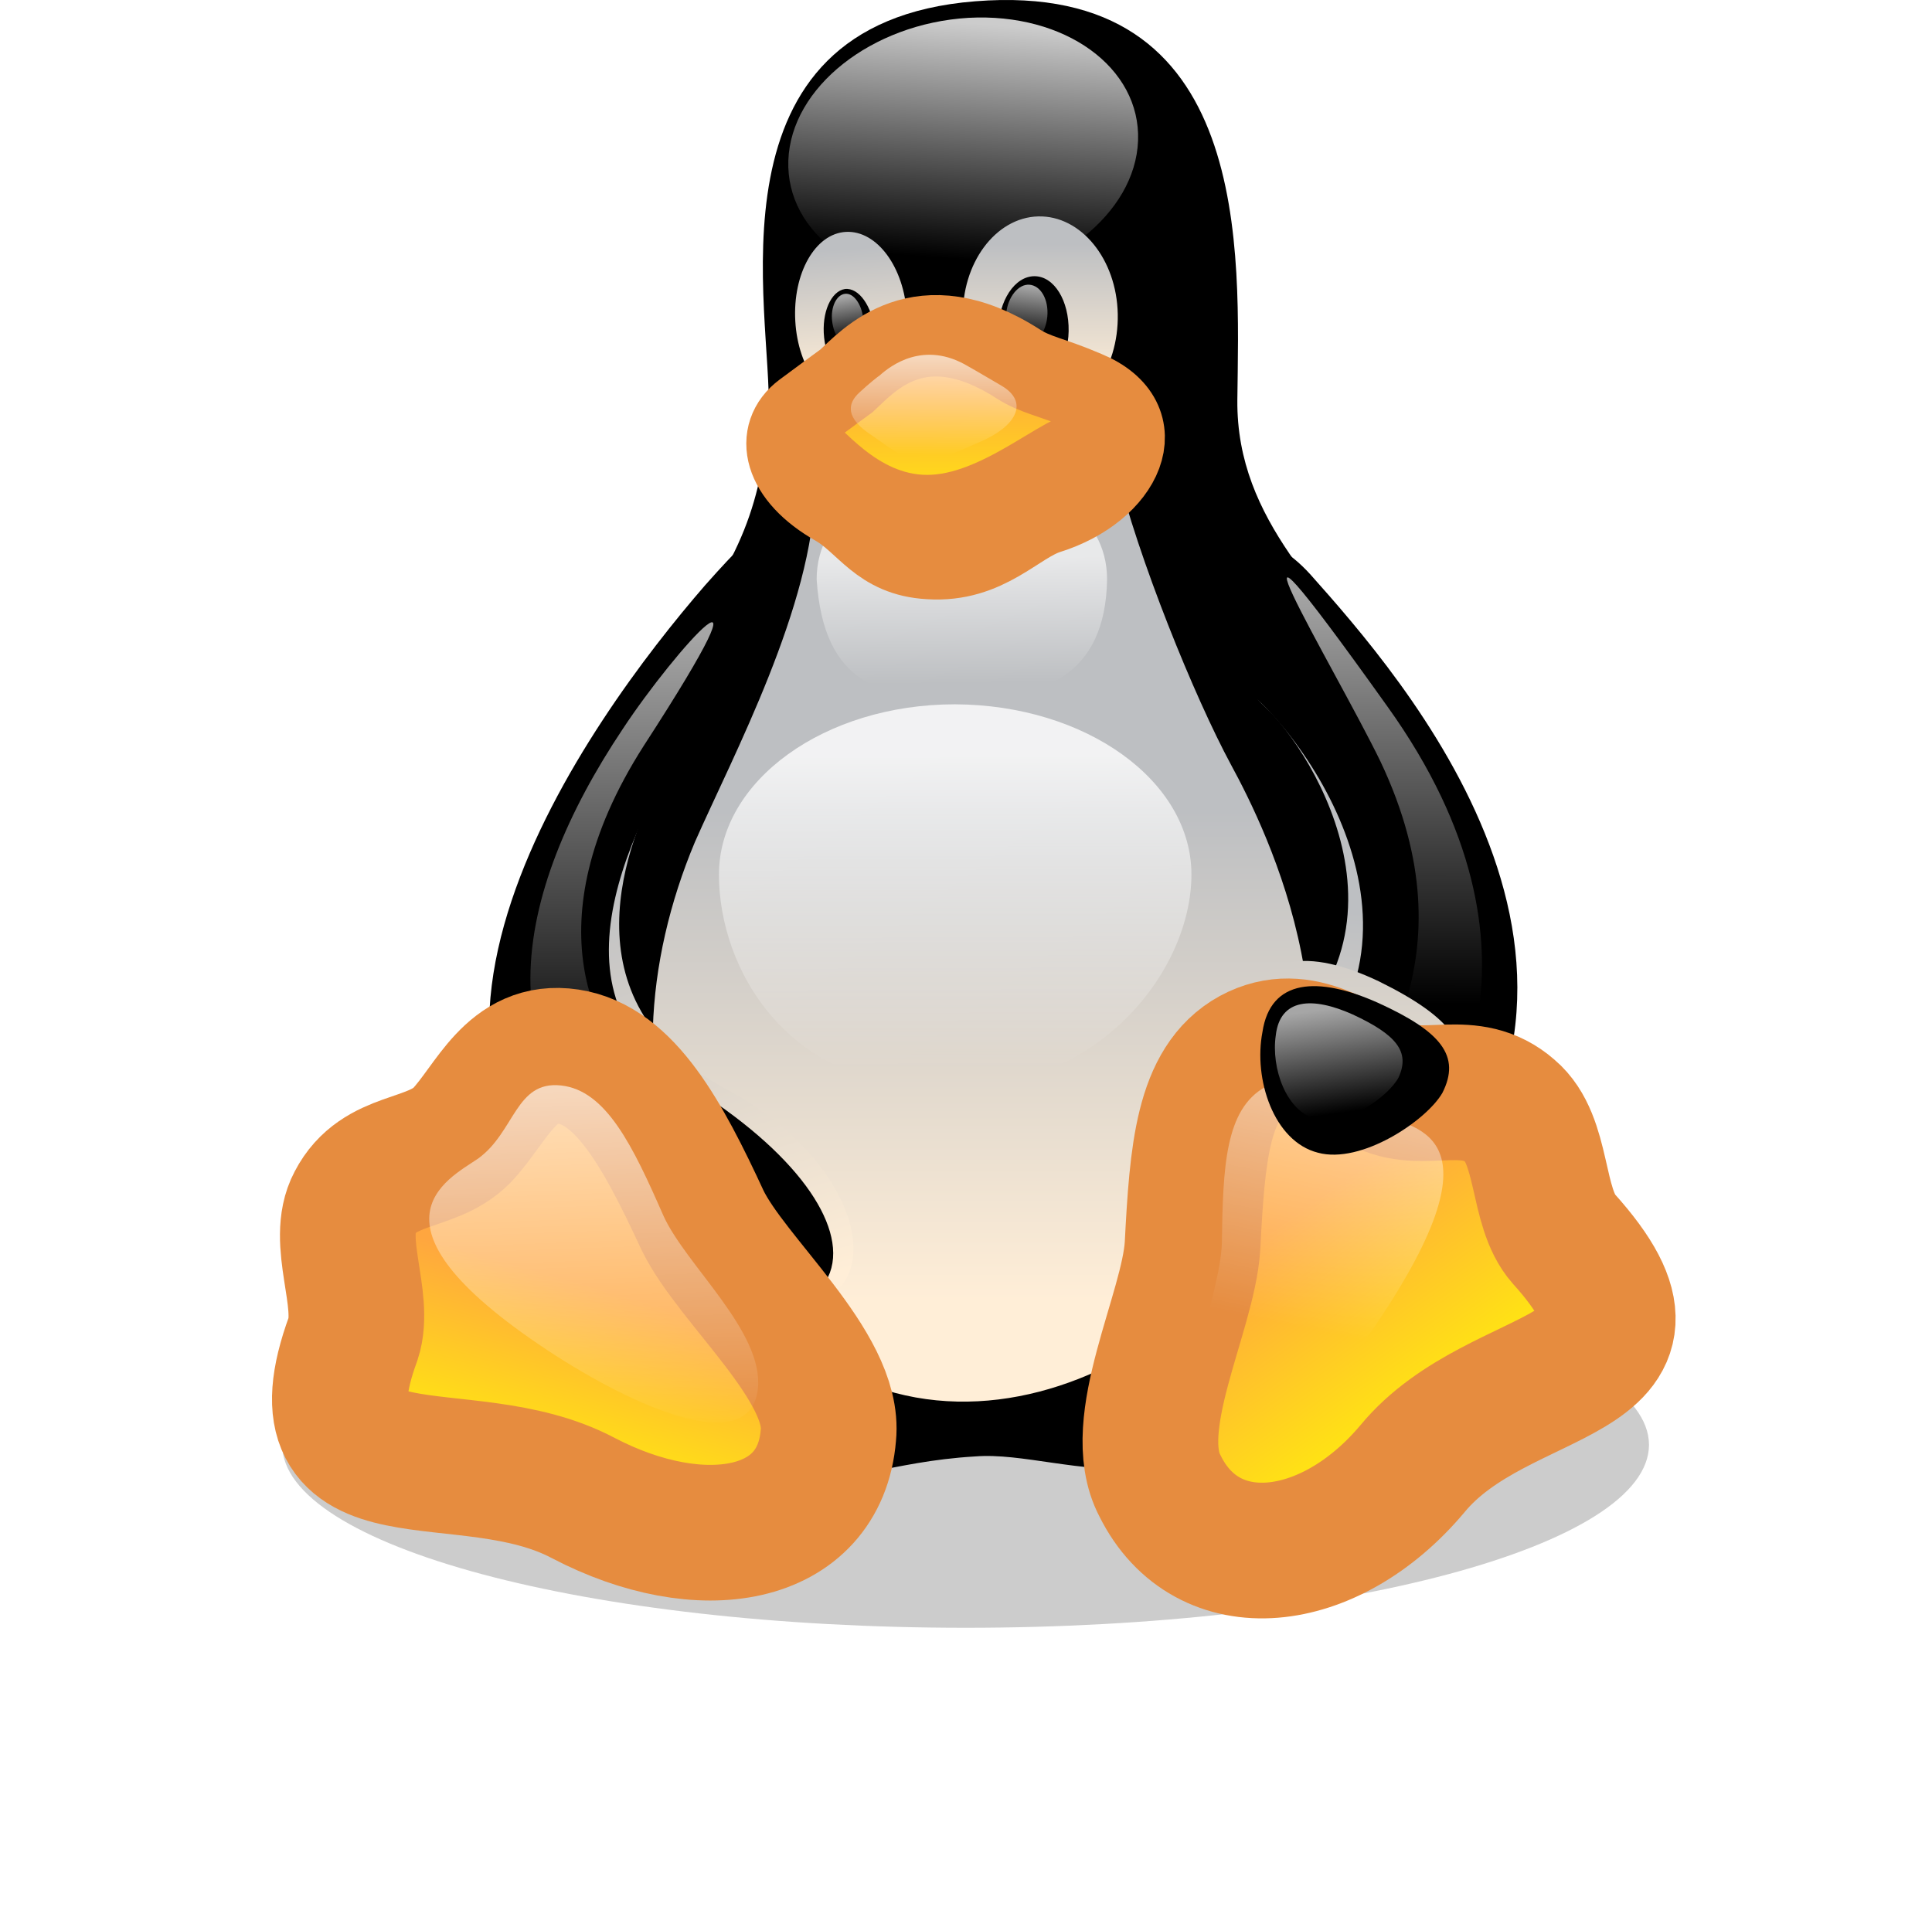 <svg width="89" height="88" viewBox="0 0 89 88" fill="none" xmlns="http://www.w3.org/2000/svg">
<g filter="url(#filter0_f_43_168)">
<path d="M75.963 66.564C75.963 71.212 61.87 75 44.481 75C27.093 75 13 71.237 13 66.564C13 61.916 27.093 58.128 44.481 58.128C61.87 58.128 75.938 61.916 75.963 66.564Z" fill="black" fill-opacity="0.2"/>
</g>
<path d="M27.24 57.488C24.191 53.111 23.6 38.846 30.708 30.065C34.225 25.859 35.135 22.933 35.406 18.973C35.603 14.472 32.233 1.068 44.924 0.059C57.787 -0.974 57.074 11.717 57 18.432C56.951 24.089 61.157 27.311 64.059 31.738C69.396 39.854 68.953 53.824 63.051 61.399C55.574 70.868 49.179 66.761 44.924 67.105C36.955 67.572 36.685 71.803 27.24 57.488Z" fill="black"/>
<path d="M58.279 32.574C60.493 34.615 66.223 43.74 57.148 49.446C53.95 51.438 60.001 59.013 62.903 55.349C68.043 48.757 64.772 38.231 61.673 34.468C59.607 31.811 56.41 30.778 58.279 32.574Z" fill="url(#paint0_linear_43_168)"/>
<path d="M57.664 31.344C61.304 34.295 67.92 44.625 58.255 51.364C55.082 53.455 61.058 60.071 64.428 56.701C76.111 44.945 64.133 31.442 60.001 26.794C56.312 22.736 53.041 27.729 57.664 31.344Z" fill="black" stroke="black" stroke-width="0.977"/>
<path d="M52.426 6.479C52.303 9.848 48.589 12.775 44.137 13.046C39.685 13.316 36.193 10.758 36.316 7.389C36.439 4.019 40.153 1.092 44.604 0.822C49.056 0.576 52.549 3.109 52.426 6.479Z" fill="url(#paint1_linear_43_168)"/>
<path d="M41.776 14.497C41.899 16.686 40.866 18.53 39.44 18.604C38.013 18.678 36.759 16.981 36.636 14.792C36.513 12.603 37.546 10.758 38.972 10.684C40.399 10.611 41.653 12.308 41.776 14.497Z" fill="url(#paint2_linear_43_168)"/>
<path d="M44.358 14.669C44.408 17.202 46.056 19.219 48.023 19.17C49.991 19.12 51.54 17.03 51.491 14.472C51.442 11.939 49.794 9.922 47.826 9.971C45.859 10.02 44.285 12.135 44.358 14.669Z" fill="url(#paint3_linear_43_168)"/>
<path d="M45.982 15.235C45.957 16.636 46.646 17.768 47.556 17.768C48.441 17.768 49.204 16.636 49.228 15.259C49.253 13.857 48.564 12.726 47.654 12.726C46.744 12.726 46.006 13.857 45.982 15.235Z" fill="black"/>
<path d="M40.3 15.259C40.423 16.415 39.981 17.399 39.341 17.497C38.702 17.571 38.087 16.71 37.964 15.554C37.841 14.398 38.284 13.415 38.923 13.316C39.562 13.242 40.177 14.103 40.3 15.259Z" fill="black"/>
<path d="M46.351 14.447C46.277 15.234 46.646 15.874 47.162 15.923C47.679 15.972 48.171 15.357 48.245 14.595C48.318 13.808 47.949 13.168 47.433 13.119C46.916 13.07 46.424 13.685 46.351 14.447Z" fill="url(#paint4_linear_43_168)"/>
<path d="M39.759 14.644C39.833 15.284 39.562 15.849 39.169 15.899C38.775 15.948 38.407 15.456 38.333 14.792C38.259 14.152 38.529 13.587 38.923 13.537C39.316 13.488 39.685 14.005 39.759 14.644Z" fill="url(#paint5_linear_43_168)"/>
<path d="M32.012 38.796C33.758 34.837 37.472 27.876 37.546 22.49C37.546 18.21 50.36 17.177 51.393 21.457C52.426 25.736 55.033 32.131 56.705 35.23C58.378 38.304 63.223 48.118 58.058 56.677C53.409 64.252 39.316 70.253 31.791 55.644C29.233 50.577 29.7 44.306 32.012 38.796Z" fill="url(#paint6_linear_43_168)"/>
<path d="M30.438 35.845C28.938 38.673 25.838 46.101 33.414 50.159C41.555 54.488 41.53 63.367 31.741 59.136C22.789 55.324 26.748 39.878 29.257 36.189C30.881 33.607 33.34 30.434 30.438 35.845Z" fill="url(#paint7_linear_43_168)"/>
<path d="M31.717 32.648C29.331 36.534 23.625 45.683 31.274 50.454C41.555 56.775 38.652 63.072 29.257 57.39C16.025 49.471 27.659 33.484 32.946 27.384C38.997 20.547 34.102 28.639 31.717 32.648Z" fill="black" stroke="black" stroke-width="1.25"/>
<path d="M54.885 40.297C54.885 44.625 50.729 50.233 43.596 50.184C36.242 50.233 33.119 44.625 33.119 40.297C33.119 35.968 37.988 32.451 43.99 32.451C50.015 32.475 54.885 35.968 54.885 40.297Z" fill="url(#paint8_linear_43_168)"/>
<path d="M50.999 26.696C50.925 31.172 47.998 32.23 44.309 32.23C40.62 32.23 37.939 31.565 37.62 26.696C37.62 23.646 40.62 21.875 44.309 21.875C47.998 21.85 50.999 23.621 50.999 26.696Z" fill="url(#paint9_linear_43_168)"/>
<path d="M28.692 33.582C31.102 29.918 36.193 24.285 29.651 34.369C24.338 42.682 27.683 48.02 29.405 49.495C34.373 53.922 34.176 56.898 30.266 54.562C21.879 49.569 23.625 41.157 28.692 33.582Z" fill="url(#paint10_linear_43_168)"/>
<path d="M63.592 35.083C61.501 30.778 54.861 19.858 63.911 32.549C72.151 44.035 66.371 52.028 65.338 52.815C64.305 53.602 60.837 55.201 61.845 52.422C62.878 49.643 67.994 44.379 63.592 35.083Z" fill="url(#paint11_linear_43_168)"/>
<path d="M26.872 69.023C21.362 66.097 13.369 69.589 16.271 61.67C16.861 59.874 15.41 57.169 16.345 55.422C17.452 53.283 19.837 53.75 21.264 52.324C22.666 50.848 23.551 48.29 26.183 48.684C28.79 49.077 30.536 52.274 32.356 56.209C33.709 59.013 38.48 62.973 38.161 66.121C37.767 70.942 32.282 71.852 26.872 69.023Z" fill="url(#paint12_linear_43_168)" stroke="#E68C3F" stroke-width="6.25"/>
<path d="M66.986 50.43C66.15 52.004 62.657 54.537 60.321 53.873C57.959 53.233 56.877 49.643 57.345 46.913C57.787 43.863 60.321 43.691 63.518 45.215C66.961 46.913 67.994 48.339 66.986 50.43Z" fill="url(#paint13_linear_43_168)"/>
<path d="M65.067 67.671C69.101 62.776 78.078 63.785 72.028 57.07C70.749 55.619 71.142 52.52 69.568 51.192C67.724 49.569 65.682 50.897 63.813 50.061C61.944 49.151 59.976 47.404 57.689 48.634C55.402 49.889 55.156 53.135 54.934 57.415C54.737 60.489 51.934 65.629 53.434 68.458C55.598 72.836 61.231 72.245 65.067 67.671Z" fill="url(#paint14_linear_43_168)" stroke="#E68C3F" stroke-width="6.251"/>
<path d="M63.321 61.129C69.568 51.905 64.92 51.979 63.346 51.266C61.772 50.528 60.124 49.077 58.279 50.085C56.435 51.118 56.336 53.775 56.287 57.267C56.213 59.776 54.123 63.981 55.377 66.318C56.902 69.048 60.591 65.088 63.321 61.129Z" fill="url(#paint15_linear_43_168)"/>
<path d="M25.593 62.457C16.247 56.406 20.624 54.34 22.026 53.381C23.723 52.151 23.748 49.79 25.838 50.012C27.929 50.233 29.159 52.815 30.561 56.013C31.594 58.3 35.185 61.35 34.914 63.981C34.57 67.081 29.626 65.039 25.593 62.457Z" fill="url(#paint16_linear_43_168)"/>
<path d="M66.445 50.356C65.707 51.635 62.706 53.652 60.714 53.111C58.673 52.594 57.738 49.717 58.156 47.552C58.525 45.093 60.714 44.97 63.469 46.2C66.395 47.528 67.305 48.659 66.445 50.356Z" fill="black"/>
<path d="M64.428 49.643C63.961 50.528 61.993 51.93 60.616 51.561C59.238 51.192 58.55 49.2 58.771 47.7C58.968 46.003 60.444 45.904 62.313 46.741C64.329 47.675 64.969 48.462 64.428 49.643Z" fill="url(#paint17_linear_43_168)"/>
<path d="M38.997 17.546C39.981 16.636 42.366 13.857 46.892 16.759C47.728 17.3 48.417 17.349 50.015 18.038C53.237 19.366 51.712 22.564 48.269 23.646C46.793 24.113 45.465 25.909 42.809 25.736C40.522 25.613 39.931 24.113 38.529 23.302C36.045 21.9 35.676 20.006 37.029 18.997C38.382 17.989 38.898 17.62 38.997 17.546Z" fill="url(#paint18_linear_43_168)" stroke="#E68C3F" stroke-width="3.75"/>
<path d="M50.065 20.129C48.712 20.203 45.785 23.13 42.711 23.13C39.636 23.13 37.792 20.276 37.324 20.276" stroke="#E68C3F" stroke-width="2.5"/>
<path d="M40.522 17.3C41.014 16.858 42.563 15.653 44.604 16.882C45.047 17.128 45.49 17.399 46.129 17.768C47.433 18.53 46.793 19.637 45.219 20.326C44.506 20.621 43.325 21.26 42.44 21.211C41.456 21.113 40.792 20.473 40.153 20.055C38.948 19.268 39.021 18.604 39.587 18.087C40.005 17.694 40.472 17.325 40.522 17.3Z" fill="url(#paint19_linear_43_168)"/>
<defs>
<filter id="filter0_f_43_168" x="0" y="45.128" width="88.963" height="42.872" filterUnits="userSpaceOnUse" color-interpolation-filters="sRGB">
<feFlood flood-opacity="0" result="BackgroundImageFix"/>
<feBlend mode="normal" in="SourceGraphic" in2="BackgroundImageFix" result="shape"/>
<feGaussianBlur stdDeviation="6.5" result="effect1_foregroundBlur_43_168"/>
</filter>
<linearGradient id="paint0_linear_43_168" x1="60.779" y1="60.103" x2="62.394" y2="41.999" gradientUnits="userSpaceOnUse">
<stop stop-color="#FFEED7"/>
<stop offset="1" stop-color="#BDBFC2"/>
</linearGradient>
<linearGradient id="paint1_linear_43_168" x1="45.081" y1="1.1" x2="44.31" y2="11.945" gradientUnits="userSpaceOnUse">
<stop stop-color="white" stop-opacity="0.8"/>
<stop offset="1" stop-color="white" stop-opacity="0"/>
</linearGradient>
<linearGradient id="paint2_linear_43_168" x1="39.302" y1="17.675" x2="38.827" y2="11.475" gradientUnits="userSpaceOnUse">
<stop stop-color="#FFEED7"/>
<stop offset="1" stop-color="#BDBFC2"/>
</linearGradient>
<linearGradient id="paint3_linear_43_168" x1="47.919" y1="17.835" x2="47.919" y2="11.241" gradientUnits="userSpaceOnUse">
<stop stop-color="#FFEED7"/>
<stop offset="1" stop-color="#BDBFC2"/>
</linearGradient>
<linearGradient id="paint4_linear_43_168" x1="47.372" y1="13.204" x2="47.047" y2="15.732" gradientUnits="userSpaceOnUse">
<stop stop-color="white" stop-opacity="0.65"/>
<stop offset="1" stop-color="white" stop-opacity="0"/>
</linearGradient>
<linearGradient id="paint5_linear_43_168" x1="38.982" y1="13.664" x2="39.332" y2="15.712" gradientUnits="userSpaceOnUse">
<stop stop-color="white" stop-opacity="0.65"/>
<stop offset="1" stop-color="white" stop-opacity="0"/>
</linearGradient>
<linearGradient id="paint6_linear_43_168" x1="45.215" y1="59.923" x2="45.215" y2="37.352" gradientUnits="userSpaceOnUse">
<stop stop-color="#FFEED7"/>
<stop offset="1" stop-color="#BDBFC2"/>
</linearGradient>
<linearGradient id="paint7_linear_43_168" x1="33.21" y1="60.243" x2="27.449" y2="40.603" gradientUnits="userSpaceOnUse">
<stop stop-color="#FFEED7"/>
<stop offset="1" stop-color="#BDBFC2"/>
</linearGradient>
<linearGradient id="paint8_linear_43_168" x1="43.967" y1="34.797" x2="44.025" y2="49.24" gradientUnits="userSpaceOnUse">
<stop stop-color="white" stop-opacity="0.8"/>
<stop offset="1" stop-color="white" stop-opacity="0"/>
</linearGradient>
<linearGradient id="paint9_linear_43_168" x1="44.3" y1="25.74" x2="44.364" y2="31.483" gradientUnits="userSpaceOnUse">
<stop stop-color="white" stop-opacity="0.65"/>
<stop offset="1" stop-color="white" stop-opacity="0"/>
</linearGradient>
<linearGradient id="paint10_linear_43_168" x1="28.791" y1="29.285" x2="28.791" y2="50.359" gradientUnits="userSpaceOnUse">
<stop stop-color="white" stop-opacity="0.65"/>
<stop offset="1" stop-color="white" stop-opacity="0"/>
</linearGradient>
<linearGradient id="paint11_linear_43_168" x1="63.76" y1="27.226" x2="63.752" y2="46.268" gradientUnits="userSpaceOnUse">
<stop stop-color="white" stop-opacity="0.65"/>
<stop offset="1" stop-color="white" stop-opacity="0"/>
</linearGradient>
<linearGradient id="paint12_linear_43_168" x1="27.696" y1="59.394" x2="24.571" y2="70.243" gradientUnits="userSpaceOnUse">
<stop stop-color="#FFA63F"/>
<stop offset="1" stop-color="#FFFF00"/>
</linearGradient>
<linearGradient id="paint13_linear_43_168" x1="62.536" y1="58.156" x2="62.09" y2="38.003" gradientUnits="userSpaceOnUse">
<stop stop-color="#FFEED7"/>
<stop offset="1" stop-color="#BDBFC2"/>
</linearGradient>
<linearGradient id="paint14_linear_43_168" x1="59.437" y1="56.114" x2="67.947" y2="68.17" gradientUnits="userSpaceOnUse">
<stop stop-color="#FFA63F"/>
<stop offset="1" stop-color="#FFFF00"/>
</linearGradient>
<linearGradient id="paint15_linear_43_168" x1="61.835" y1="46.731" x2="58.927" y2="60.968" gradientUnits="userSpaceOnUse">
<stop stop-color="white" stop-opacity="0.65"/>
<stop offset="1" stop-color="white" stop-opacity="0"/>
</linearGradient>
<linearGradient id="paint16_linear_43_168" x1="27.013" y1="50.24" x2="27.588" y2="66.214" gradientUnits="userSpaceOnUse">
<stop stop-color="white" stop-opacity="0.65"/>
<stop offset="1" stop-color="white" stop-opacity="0"/>
</linearGradient>
<linearGradient id="paint17_linear_43_168" x1="61.292" y1="46.472" x2="61.965" y2="51.252" gradientUnits="userSpaceOnUse">
<stop stop-color="white" stop-opacity="0.65"/>
<stop offset="1" stop-color="white" stop-opacity="0"/>
</linearGradient>
<linearGradient id="paint18_linear_43_168" x1="43.979" y1="17.28" x2="44.035" y2="25.685" gradientUnits="userSpaceOnUse">
<stop stop-color="#FFA63F"/>
<stop offset="1" stop-color="#FFFF00"/>
</linearGradient>
<linearGradient id="paint19_linear_43_168" x1="43.024" y1="16.486" x2="43.009" y2="20.93" gradientUnits="userSpaceOnUse">
<stop stop-color="white" stop-opacity="0.65"/>
<stop offset="1" stop-color="white" stop-opacity="0"/>
</linearGradient>
</defs>
</svg>
